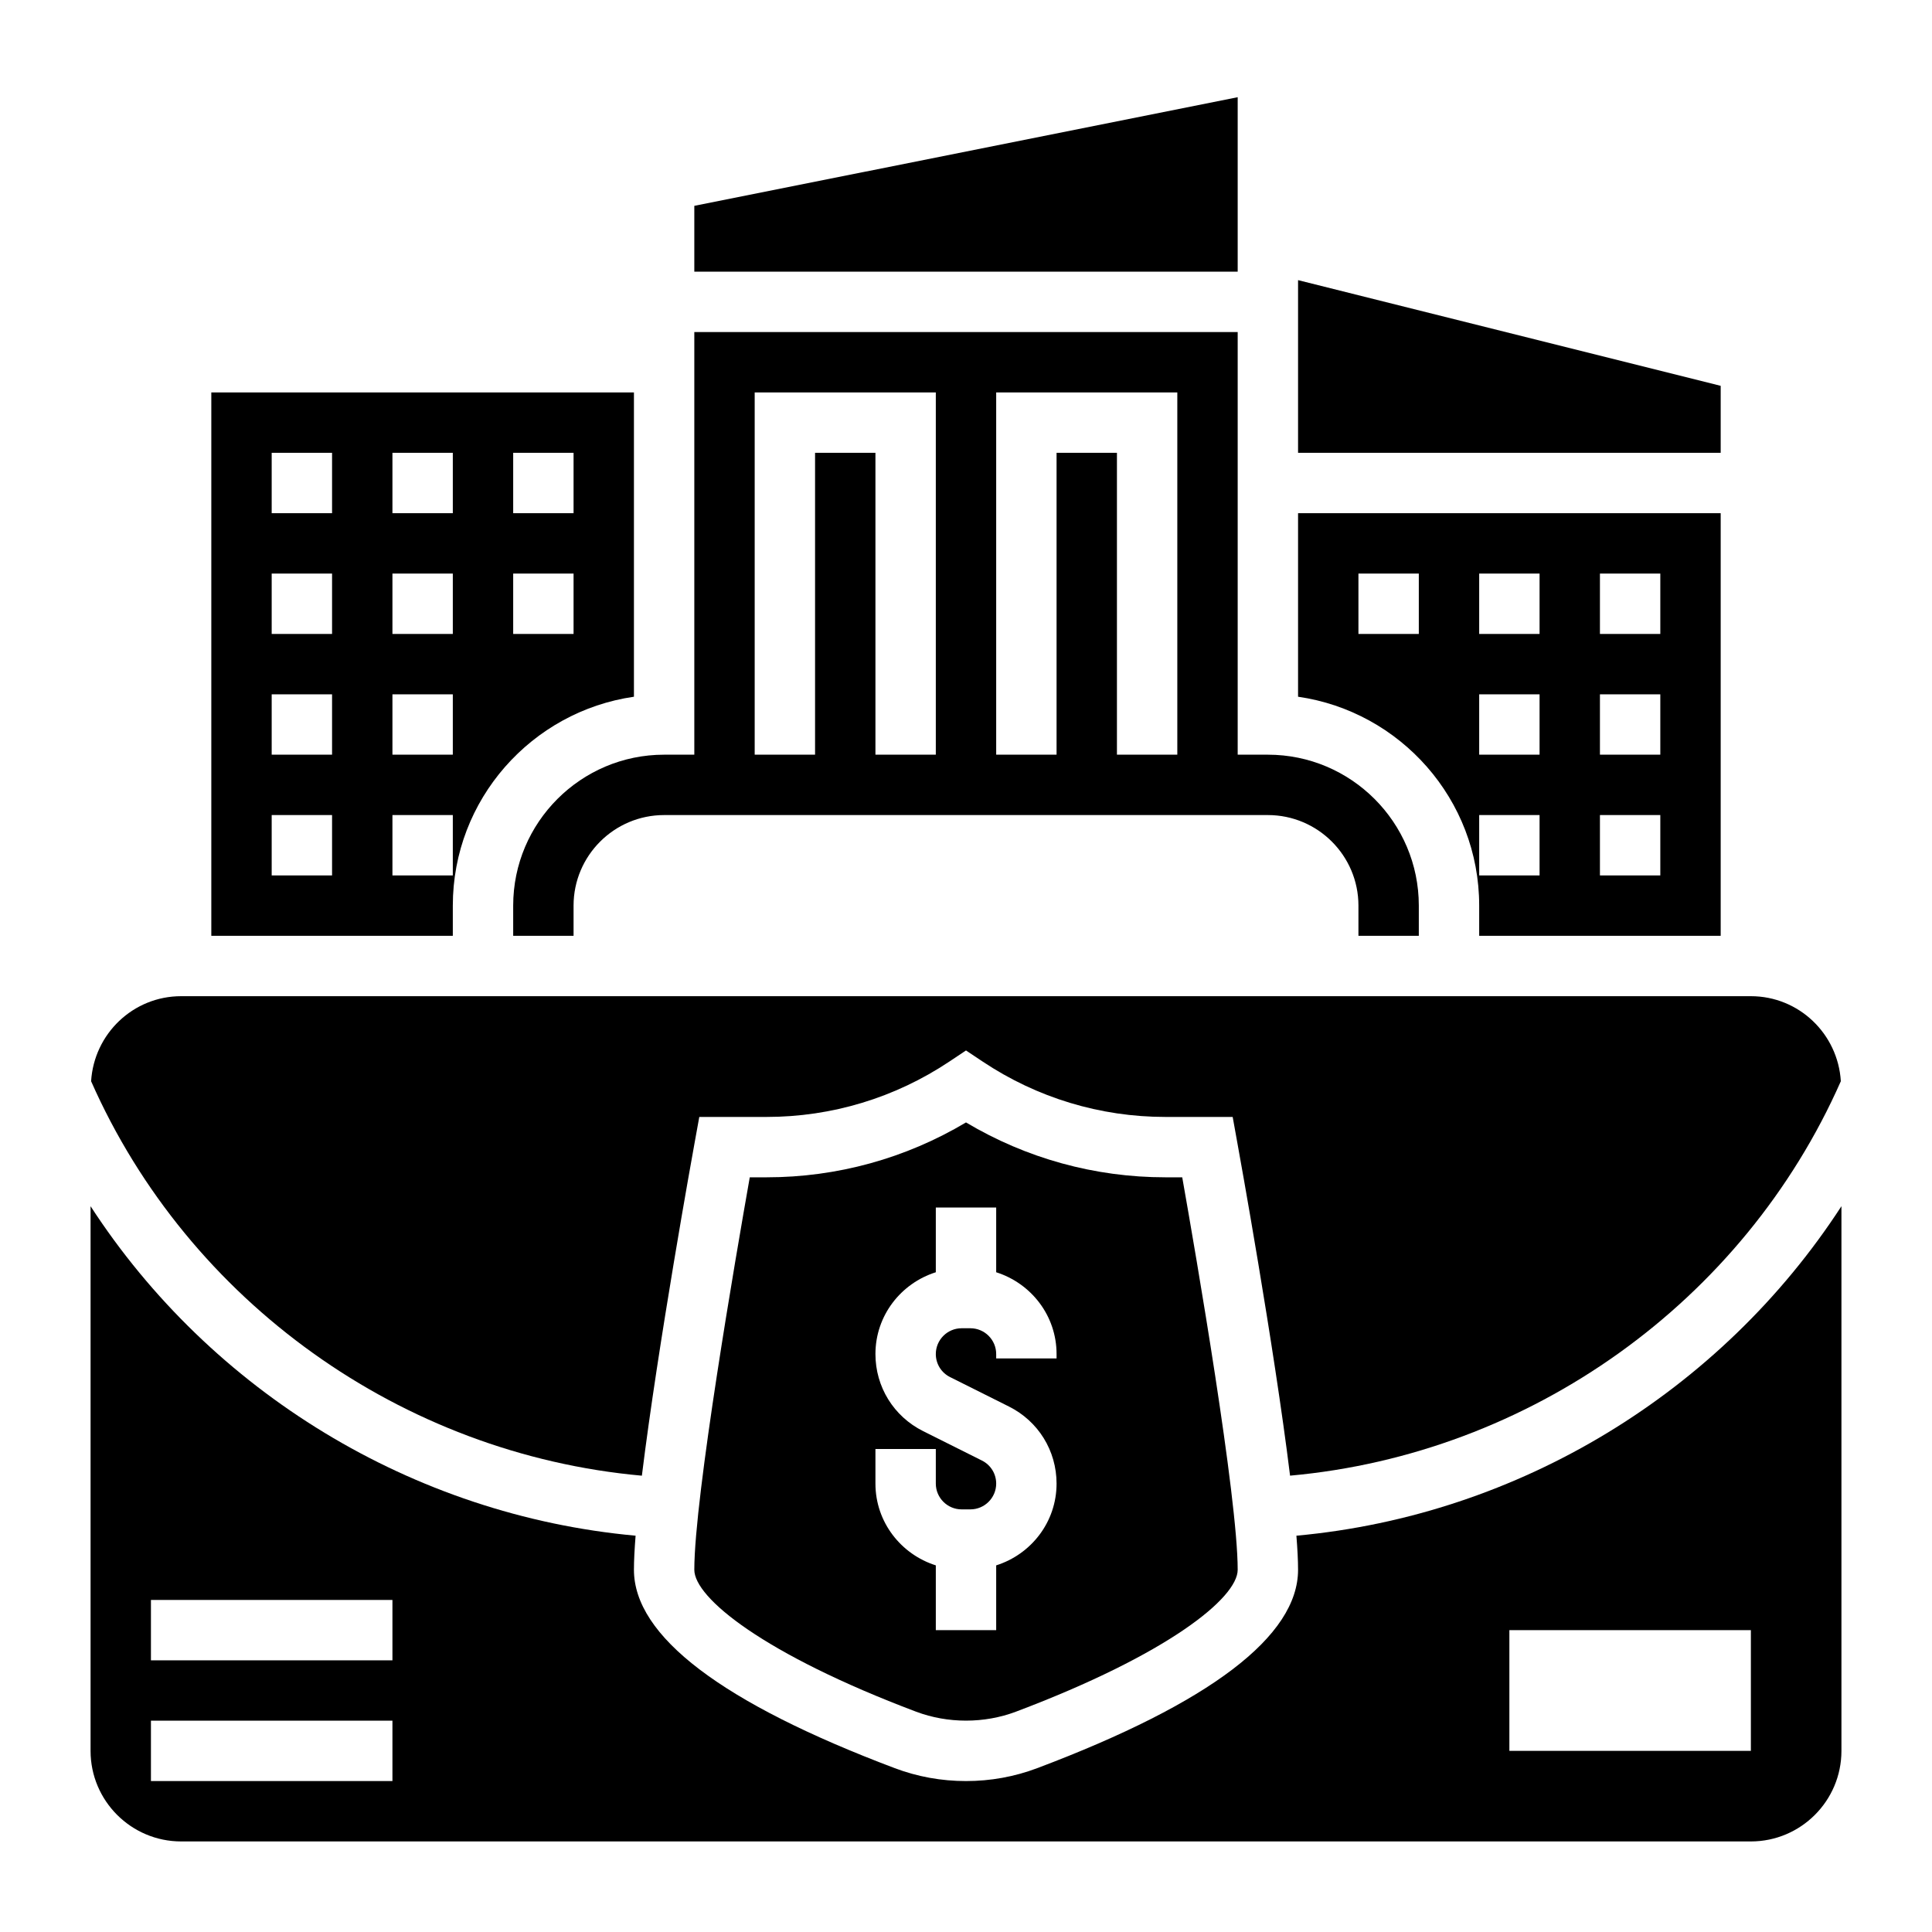 <svg id="Layer_6" enable-background="new 0 0 64 64" height="512" viewBox="0 0 64 64" width="512" xmlns="http://www.w3.org/2000/svg"><g><path d="m17 30v1h2v-1c0-1.654 1.346-3 3-3h20c1.654 0 3 1.346 3 3v1h2v-1c0-2.757-2.243-5-5-5h-1v-14h-18v14h-1c-2.757 0-5 2.243-5 5zm16-17h6v12h-2v-10h-2v10h-2zm-8 0h6v12h-2v-10h-2v10h-2z"/><path d="m21.263 48.884c.532-4.323 1.689-10.715 1.753-11.062l.149-.822h2.229c2.16 0 4.253-.634 6.051-1.832l.555-.37.555.37c1.798 1.198 3.89 1.832 6.05 1.832h2.229l.148.821c.064.348 1.222 6.739 1.753 11.062 7.947-.716 15.015-5.751 18.245-13.066-.095-1.568-1.388-2.817-2.98-2.817h-52c-1.592 0-2.885 1.249-2.982 2.817 3.23 7.316 10.298 12.351 18.245 13.067z"/><path d="m15 30c0-3.519 2.614-6.432 6-6.92v-10.08h-14v18h8zm2-15h2v2h-2zm0 4h2v2h-2zm-4-4h2v2h-2zm0 4h2v2h-2zm0 4h2v2h-2zm-2 6h-2v-2h2zm0-4h-2v-2h2zm0-4h-2v-2h2zm0-4h-2v-2h2zm2 10h2v2h-2z"/><path d="m49 30v1h8v-14h-14v6.08c3.386.488 6 3.401 6 6.92zm4-11h2v2h-2zm0 4h2v2h-2zm0 4h2v2h-2zm-4-8h2v2h-2zm0 4h2v2h-2zm0 4h2v2h-2zm-4-8h2v2h-2z"/><path d="m41 3.22-18 3.599v2.181h18z"/><path d="m57 12.781-14-3.501v5.72h14z"/><path d="m42.945 50.872c.035.439.055.823.055 1.128 0 2.198-2.907 4.41-8.642 6.573-.75.283-1.543.427-2.358.427s-1.608-.144-2.359-.427c-5.734-2.163-8.641-4.375-8.641-6.573 0-.305.02-.689.055-1.128-7.385-.675-14.067-4.773-18.055-10.915v18.043c0 1.654 1.346 3 3 3h52c1.654 0 3-1.346 3-3v-18.043c-3.988 6.142-10.67 10.24-18.055 10.915zm-29.945 8.128h-8v-2h8zm0-4h-8v-2h8zm45 3h-8v-4h8z"/><path d="m38.605 39c-2.337 0-4.607-.627-6.605-1.818-1.998 1.191-4.269 1.818-6.605 1.818h-.558c-.459 2.596-1.837 10.591-1.837 13 0 .93 2.299 2.798 7.347 4.702 1.049.395 2.259.395 3.306 0 5.048-1.904 7.347-3.772 7.347-4.702 0-2.409-1.378-10.404-1.837-13zm-3.605 6h-2v-.146c0-.47-.384-.854-.854-.854h-.291c-.471 0-.855.384-.855.854 0 .325.181.618.473.764l1.949.975c.974.487 1.578 1.465 1.578 2.553 0 1.275-.845 2.344-2 2.709v2.145h-2v-2.145c-1.155-.366-2-1.435-2-2.709v-1.146h2v1.146c0 .47.384.854.854.854h.291c.471 0 .855-.384.855-.854 0-.325-.181-.618-.473-.764l-1.949-.975c-.974-.487-1.578-1.465-1.578-2.553 0-1.275.845-2.344 2-2.709v-2.145h2v2.145c1.155.366 2 1.435 2 2.709z"/></g></svg>